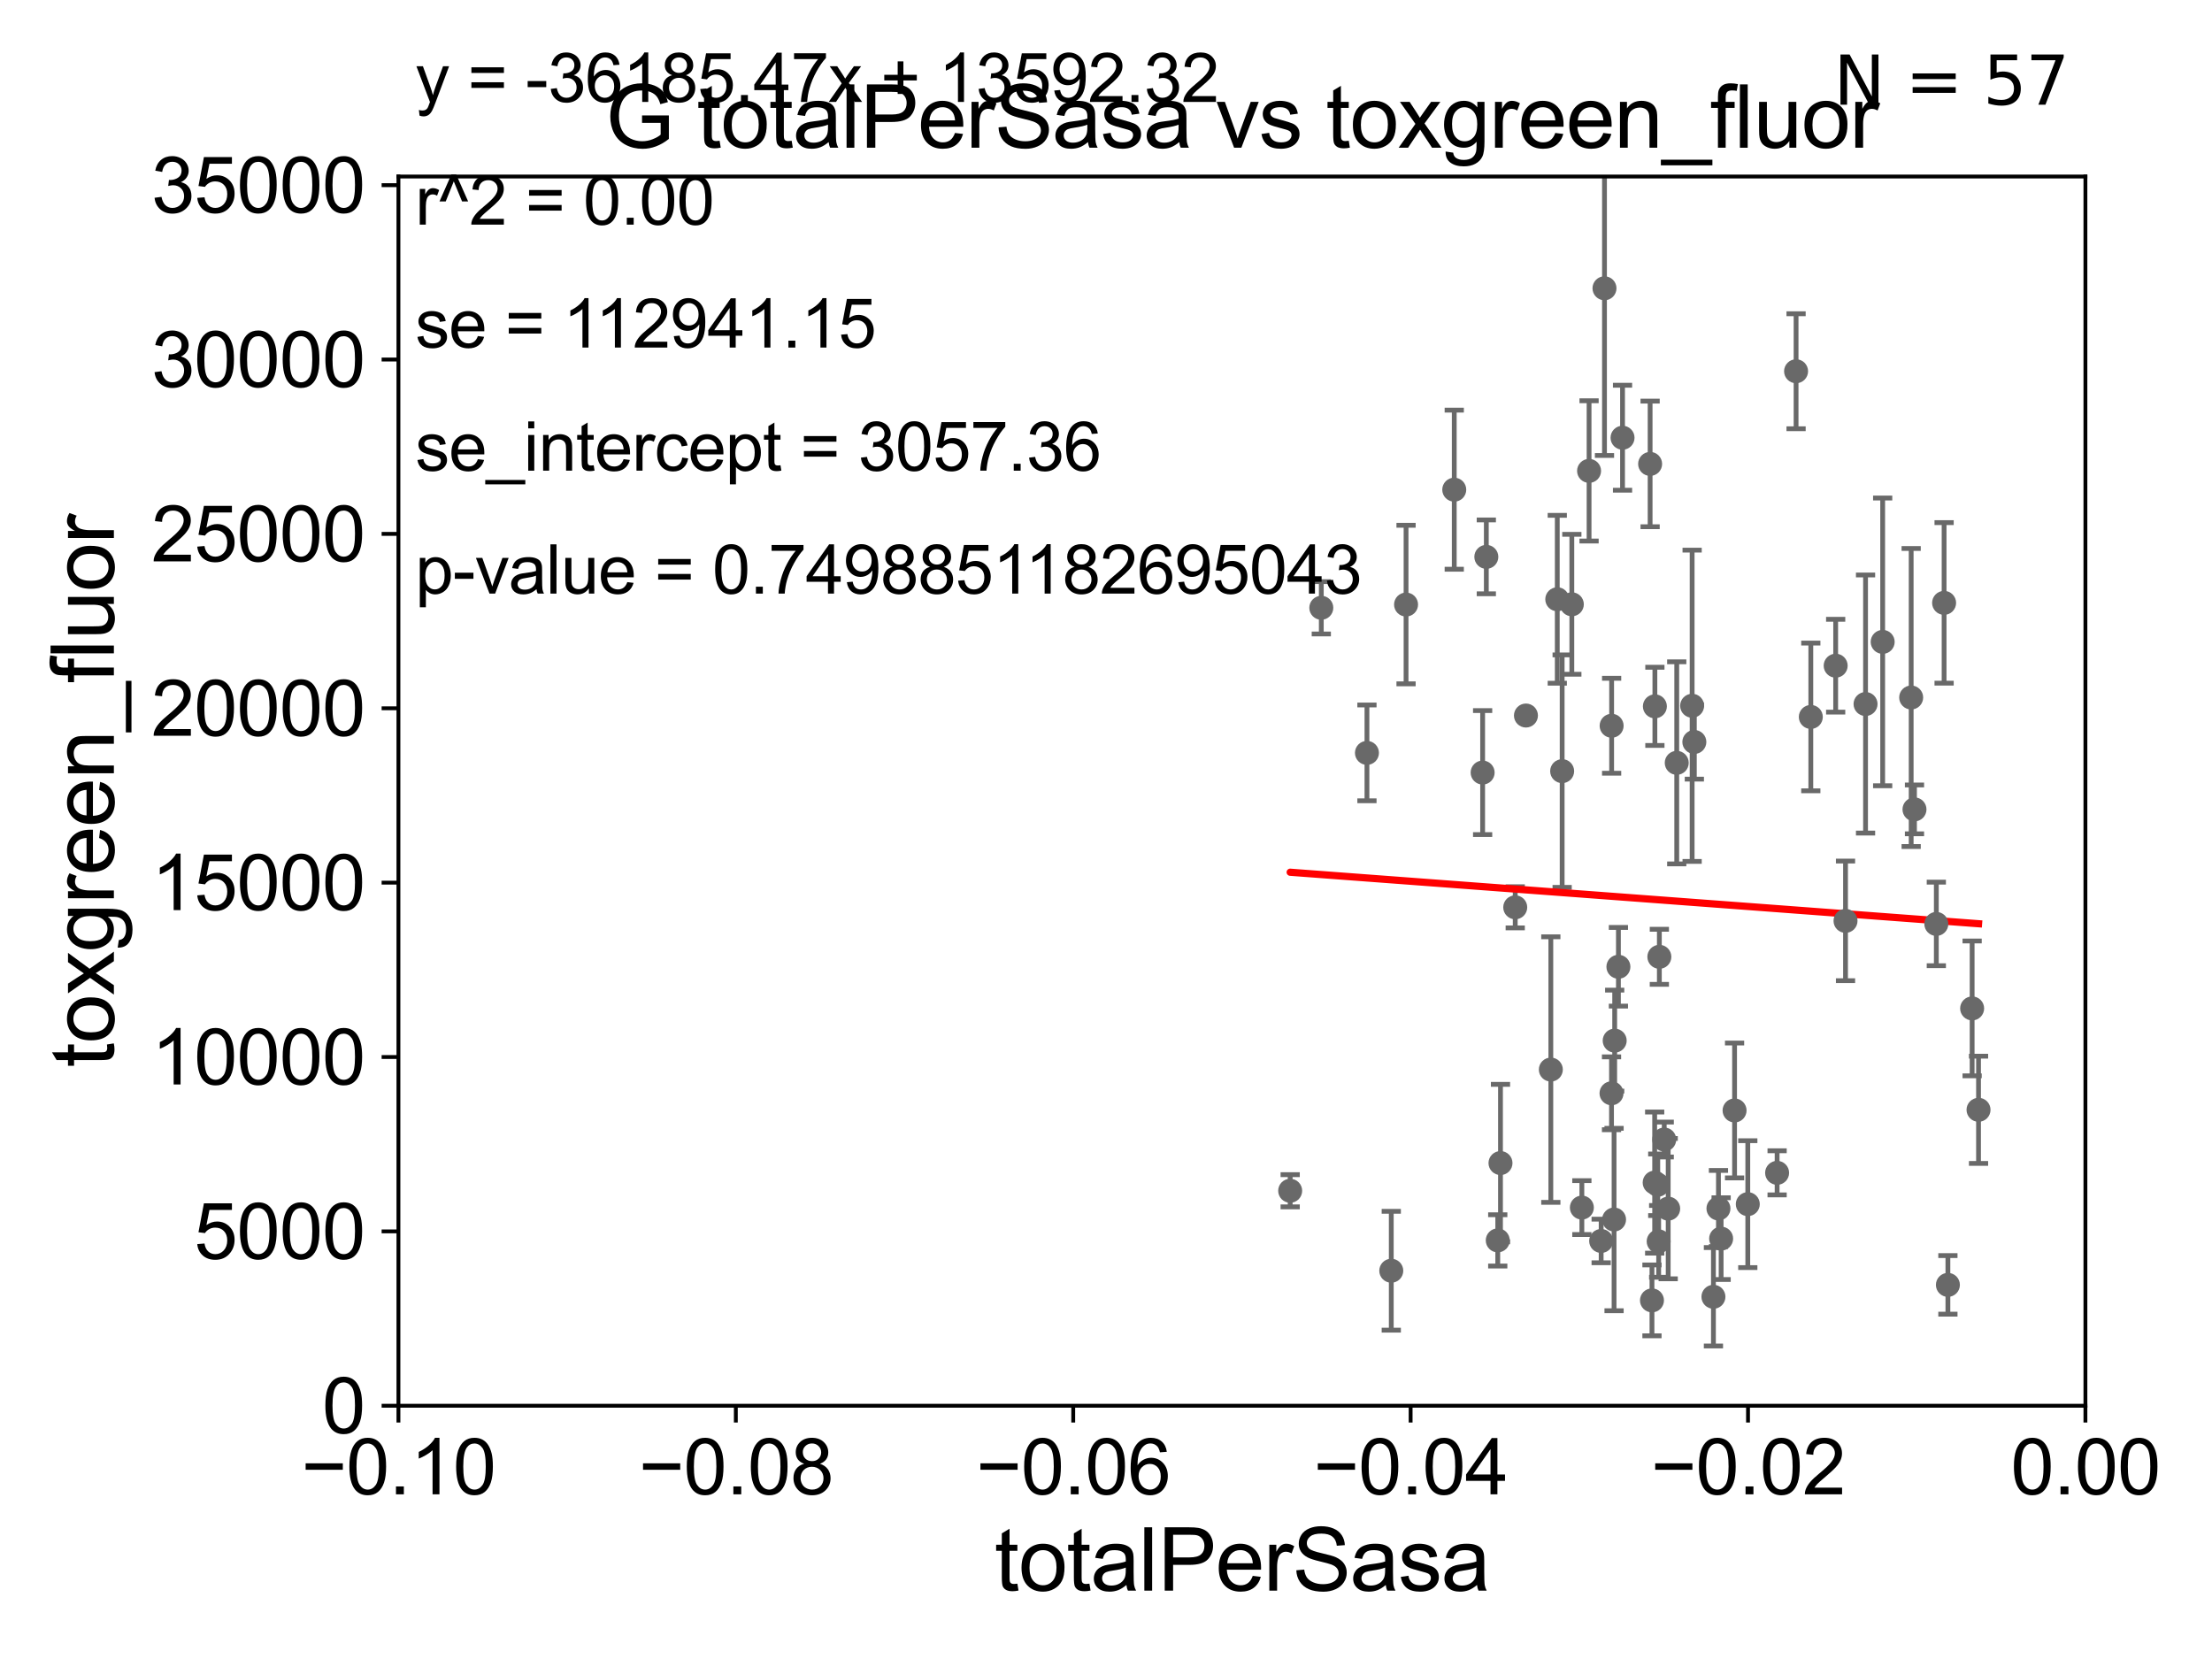 <?xml version="1.0" encoding="utf-8" standalone="no"?>
<!DOCTYPE svg PUBLIC "-//W3C//DTD SVG 1.1//EN"
  "http://www.w3.org/Graphics/SVG/1.1/DTD/svg11.dtd">
<svg xmlns:xlink="http://www.w3.org/1999/xlink" width="460.8pt" height="345.6pt" viewBox="0 0 460.8 345.6" xmlns="http://www.w3.org/2000/svg" version="1.1">
 <defs>
  <style type="text/css">*{stroke-linejoin: round; stroke-linecap: butt}</style>
 </defs>
 <g id="figure_1">
  <g id="patch_1">
   <path d="M 0 345.6 
L 460.8 345.6 
L 460.8 0 
L 0 0 
z
" style="fill: #ffffff"/>
  </g>
  <g id="axes_1">
   <g id="patch_2">
    <path d="M 83 292.84 
L 434.43 292.84 
L 434.43 36.775 
L 83 36.775 
z
" style="fill: #ffffff"/>
   </g>
   <g id="PathCollection_1">
    <defs>
     <path id="m59f11b7085" d="M 0 1.118 
C 0.297 1.118 0.581 1 0.791 0.791 
C 1 0.581 1.118 0.297 1.118 0 
C 1.118 -0.297 1 -0.581 0.791 -0.791 
C 0.581 -1 0.297 -1.118 0 -1.118 
C -0.297 -1.118 -0.581 -1 -0.791 -0.791 
C -1 -0.581 -1.118 -0.297 -1.118 0 
C -1.118 0.297 -1 0.581 -0.791 0.791 
C -0.581 1 -0.297 1.118 0 1.118 
z
" style="stroke: #696969"/>
    </defs>
    <g clip-path="url(#p857db20531)">
     <use xlink:href="#m59f11b7085" x="275.251" y="126.613" style="fill: #696969; stroke: #696969"/>
     <use xlink:href="#m59f11b7085" x="345.531" y="258.602" style="fill: #696969; stroke: #696969"/>
     <use xlink:href="#m59f11b7085" x="302.947" y="102.009" style="fill: #696969; stroke: #696969"/>
     <use xlink:href="#m59f11b7085" x="284.76" y="156.841" style="fill: #696969; stroke: #696969"/>
     <use xlink:href="#m59f11b7085" x="349.295" y="158.912" style="fill: #696969; stroke: #696969"/>
     <use xlink:href="#m59f11b7085" x="364.097" y="250.846" style="fill: #696969; stroke: #696969"/>
     <use xlink:href="#m59f11b7085" x="329.531" y="251.563" style="fill: #696969; stroke: #696969"/>
     <use xlink:href="#m59f11b7085" x="352.502" y="147.023" style="fill: #696969; stroke: #696969"/>
     <use xlink:href="#m59f11b7085" x="357.985" y="251.754" style="fill: #696969; stroke: #696969"/>
     <use xlink:href="#m59f11b7085" x="356.94" y="270.144" style="fill: #696969; stroke: #696969"/>
     <use xlink:href="#m59f11b7085" x="344.135" y="270.894" style="fill: #696969; stroke: #696969"/>
     <use xlink:href="#m59f11b7085" x="345.674" y="199.322" style="fill: #696969; stroke: #696969"/>
     <use xlink:href="#m59f11b7085" x="336.368" y="216.78" style="fill: #696969; stroke: #696969"/>
     <use xlink:href="#m59f11b7085" x="374.156" y="77.339" style="fill: #696969; stroke: #696969"/>
     <use xlink:href="#m59f11b7085" x="382.404" y="138.677" style="fill: #696969; stroke: #696969"/>
     <use xlink:href="#m59f11b7085" x="352.964" y="154.566" style="fill: #696969; stroke: #696969"/>
     <use xlink:href="#m59f11b7085" x="377.225" y="149.352" style="fill: #696969; stroke: #696969"/>
     <use xlink:href="#m59f11b7085" x="370.205" y="244.324" style="fill: #696969; stroke: #696969"/>
     <use xlink:href="#m59f11b7085" x="388.628" y="146.662" style="fill: #696969; stroke: #696969"/>
     <use xlink:href="#m59f11b7085" x="392.195" y="133.718" style="fill: #696969; stroke: #696969"/>
     <use xlink:href="#m59f11b7085" x="384.456" y="191.837" style="fill: #696969; stroke: #696969"/>
     <use xlink:href="#m59f11b7085" x="398.822" y="168.611" style="fill: #696969; stroke: #696969"/>
     <use xlink:href="#m59f11b7085" x="405.783" y="267.665" style="fill: #696969; stroke: #696969"/>
     <use xlink:href="#m59f11b7085" x="398.131" y="145.302" style="fill: #696969; stroke: #696969"/>
     <use xlink:href="#m59f11b7085" x="404.992" y="125.59" style="fill: #696969; stroke: #696969"/>
     <use xlink:href="#m59f11b7085" x="403.372" y="192.471" style="fill: #696969; stroke: #696969"/>
     <use xlink:href="#m59f11b7085" x="410.832" y="210.071" style="fill: #696969; stroke: #696969"/>
     <use xlink:href="#m59f11b7085" x="361.343" y="231.33" style="fill: #696969; stroke: #696969"/>
     <use xlink:href="#m59f11b7085" x="315.65" y="189.009" style="fill: #696969; stroke: #696969"/>
     <use xlink:href="#m59f11b7085" x="338.005" y="91.187" style="fill: #696969; stroke: #696969"/>
     <use xlink:href="#m59f11b7085" x="312.58" y="242.287" style="fill: #696969; stroke: #696969"/>
     <use xlink:href="#m59f11b7085" x="292.907" y="125.939" style="fill: #696969; stroke: #696969"/>
     <use xlink:href="#m59f11b7085" x="309.629" y="116.005" style="fill: #696969; stroke: #696969"/>
     <use xlink:href="#m59f11b7085" x="317.882" y="149.058" style="fill: #696969; stroke: #696969"/>
     <use xlink:href="#m59f11b7085" x="344.743" y="147.143" style="fill: #696969; stroke: #696969"/>
     <use xlink:href="#m59f11b7085" x="325.425" y="160.644" style="fill: #696969; stroke: #696969"/>
     <use xlink:href="#m59f11b7085" x="268.767" y="248.059" style="fill: #696969; stroke: #696969"/>
     <use xlink:href="#m59f11b7085" x="331.033" y="98.095" style="fill: #696969; stroke: #696969"/>
     <use xlink:href="#m59f11b7085" x="334.244" y="60.054" style="fill: #696969; stroke: #696969"/>
     <use xlink:href="#m59f11b7085" x="337.145" y="201.398" style="fill: #696969; stroke: #696969"/>
     <use xlink:href="#m59f11b7085" x="344.697" y="246.354" style="fill: #696969; stroke: #696969"/>
     <use xlink:href="#m59f11b7085" x="347.515" y="251.78" style="fill: #696969; stroke: #696969"/>
     <use xlink:href="#m59f11b7085" x="289.828" y="264.717" style="fill: #696969; stroke: #696969"/>
     <use xlink:href="#m59f11b7085" x="327.442" y="125.886" style="fill: #696969; stroke: #696969"/>
     <use xlink:href="#m59f11b7085" x="333.55" y="258.514" style="fill: #696969; stroke: #696969"/>
     <use xlink:href="#m59f11b7085" x="345.343" y="246.808" style="fill: #696969; stroke: #696969"/>
     <use xlink:href="#m59f11b7085" x="336.239" y="254.051" style="fill: #696969; stroke: #696969"/>
     <use xlink:href="#m59f11b7085" x="308.859" y="160.94" style="fill: #696969; stroke: #696969"/>
     <use xlink:href="#m59f11b7085" x="324.409" y="124.838" style="fill: #696969; stroke: #696969"/>
     <use xlink:href="#m59f11b7085" x="323.067" y="222.812" style="fill: #696969; stroke: #696969"/>
     <use xlink:href="#m59f11b7085" x="358.543" y="258.027" style="fill: #696969; stroke: #696969"/>
     <use xlink:href="#m59f11b7085" x="335.708" y="227.751" style="fill: #696969; stroke: #696969"/>
     <use xlink:href="#m59f11b7085" x="335.732" y="151.189" style="fill: #696969; stroke: #696969"/>
     <use xlink:href="#m59f11b7085" x="343.75" y="96.642" style="fill: #696969; stroke: #696969"/>
     <use xlink:href="#m59f11b7085" x="346.691" y="237.384" style="fill: #696969; stroke: #696969"/>
     <use xlink:href="#m59f11b7085" x="312.01" y="258.394" style="fill: #696969; stroke: #696969"/>
     <use xlink:href="#m59f11b7085" x="412.164" y="231.193" style="fill: #696969; stroke: #696969"/>
    </g>
   </g>
   <g id="matplotlib.axis_1">
    <g id="xtick_1">
     <g id="line2d_1">
      <defs>
       <path id="m1fb4f6f6a7" d="M 0 0 
L 0 3.5 
" style="stroke: #000000; stroke-width: 0.8"/>
      </defs>
      <g>
       <use xlink:href="#m1fb4f6f6a7" x="83" y="292.84" style="stroke: #000000; stroke-width: 0.8"/>
      </g>
     </g>
     <g id="text_1">
      <!-- −0.10 -->
      <g transform="translate(62.759 311.293)scale(0.16 -0.16)">
       <defs>
        <path id="ArialMT-2212" d="M 3381 1997 
L 356 1997 
L 356 2522 
L 3381 2522 
L 3381 1997 
z
" transform="scale(0.016)"/>
        <path id="ArialMT-30" d="M 266 2259 
Q 266 3072 433 3567 
Q 600 4063 929 4331 
Q 1259 4600 1759 4600 
Q 2128 4600 2406 4451 
Q 2684 4303 2865 4023 
Q 3047 3744 3150 3342 
Q 3253 2941 3253 2259 
Q 3253 1453 3087 958 
Q 2922 463 2592 192 
Q 2263 -78 1759 -78 
Q 1097 -78 719 397 
Q 266 969 266 2259 
z
M 844 2259 
Q 844 1131 1108 757 
Q 1372 384 1759 384 
Q 2147 384 2411 759 
Q 2675 1134 2675 2259 
Q 2675 3391 2411 3762 
Q 2147 4134 1753 4134 
Q 1366 4134 1134 3806 
Q 844 3388 844 2259 
z
" transform="scale(0.016)"/>
        <path id="ArialMT-2e" d="M 581 0 
L 581 641 
L 1222 641 
L 1222 0 
L 581 0 
z
" transform="scale(0.016)"/>
        <path id="ArialMT-31" d="M 2384 0 
L 1822 0 
L 1822 3584 
Q 1619 3391 1289 3197 
Q 959 3003 697 2906 
L 697 3450 
Q 1169 3672 1522 3987 
Q 1875 4303 2022 4600 
L 2384 4600 
L 2384 0 
z
" transform="scale(0.016)"/>
       </defs>
       <use xlink:href="#ArialMT-2212"/>
       <use xlink:href="#ArialMT-30" x="58.398"/>
       <use xlink:href="#ArialMT-2e" x="114.014"/>
       <use xlink:href="#ArialMT-31" x="141.797"/>
       <use xlink:href="#ArialMT-30" x="197.412"/>
      </g>
     </g>
    </g>
    <g id="xtick_2">
     <g id="line2d_2">
      <g>
       <use xlink:href="#m1fb4f6f6a7" x="153.286" y="292.84" style="stroke: #000000; stroke-width: 0.8"/>
      </g>
     </g>
     <g id="text_2">
      <!-- −0.08 -->
      <g transform="translate(133.045 311.293)scale(0.16 -0.16)">
       <defs>
        <path id="ArialMT-38" d="M 1131 2484 
Q 781 2613 612 2850 
Q 444 3088 444 3419 
Q 444 3919 803 4259 
Q 1163 4600 1759 4600 
Q 2359 4600 2725 4251 
Q 3091 3903 3091 3403 
Q 3091 3084 2923 2848 
Q 2756 2613 2416 2484 
Q 2838 2347 3058 2040 
Q 3278 1734 3278 1309 
Q 3278 722 2862 322 
Q 2447 -78 1769 -78 
Q 1091 -78 675 323 
Q 259 725 259 1325 
Q 259 1772 486 2073 
Q 713 2375 1131 2484 
z
M 1019 3438 
Q 1019 3113 1228 2906 
Q 1438 2700 1772 2700 
Q 2097 2700 2305 2904 
Q 2513 3109 2513 3406 
Q 2513 3716 2298 3927 
Q 2084 4138 1766 4138 
Q 1444 4138 1231 3931 
Q 1019 3725 1019 3438 
z
M 838 1322 
Q 838 1081 952 856 
Q 1066 631 1291 507 
Q 1516 384 1775 384 
Q 2178 384 2440 643 
Q 2703 903 2703 1303 
Q 2703 1709 2433 1975 
Q 2163 2241 1756 2241 
Q 1359 2241 1098 1978 
Q 838 1716 838 1322 
z
" transform="scale(0.016)"/>
       </defs>
       <use xlink:href="#ArialMT-2212"/>
       <use xlink:href="#ArialMT-30" x="58.398"/>
       <use xlink:href="#ArialMT-2e" x="114.014"/>
       <use xlink:href="#ArialMT-30" x="141.797"/>
       <use xlink:href="#ArialMT-38" x="197.412"/>
      </g>
     </g>
    </g>
    <g id="xtick_3">
     <g id="line2d_3">
      <g>
       <use xlink:href="#m1fb4f6f6a7" x="223.572" y="292.84" style="stroke: #000000; stroke-width: 0.8"/>
      </g>
     </g>
     <g id="text_3">
      <!-- −0.06 -->
      <g transform="translate(203.331 311.293)scale(0.16 -0.16)">
       <defs>
        <path id="ArialMT-36" d="M 3184 3459 
L 2625 3416 
Q 2550 3747 2413 3897 
Q 2184 4138 1850 4138 
Q 1581 4138 1378 3988 
Q 1113 3794 959 3422 
Q 806 3050 800 2363 
Q 1003 2672 1297 2822 
Q 1591 2972 1913 2972 
Q 2475 2972 2870 2558 
Q 3266 2144 3266 1488 
Q 3266 1056 3080 686 
Q 2894 316 2569 119 
Q 2244 -78 1831 -78 
Q 1128 -78 684 439 
Q 241 956 241 2144 
Q 241 3472 731 4075 
Q 1159 4600 1884 4600 
Q 2425 4600 2770 4297 
Q 3116 3994 3184 3459 
z
M 888 1484 
Q 888 1194 1011 928 
Q 1134 663 1356 523 
Q 1578 384 1822 384 
Q 2178 384 2434 671 
Q 2691 959 2691 1453 
Q 2691 1928 2437 2201 
Q 2184 2475 1800 2475 
Q 1419 2475 1153 2201 
Q 888 1928 888 1484 
z
" transform="scale(0.016)"/>
       </defs>
       <use xlink:href="#ArialMT-2212"/>
       <use xlink:href="#ArialMT-30" x="58.398"/>
       <use xlink:href="#ArialMT-2e" x="114.014"/>
       <use xlink:href="#ArialMT-30" x="141.797"/>
       <use xlink:href="#ArialMT-36" x="197.412"/>
      </g>
     </g>
    </g>
    <g id="xtick_4">
     <g id="line2d_4">
      <g>
       <use xlink:href="#m1fb4f6f6a7" x="293.858" y="292.84" style="stroke: #000000; stroke-width: 0.8"/>
      </g>
     </g>
     <g id="text_4">
      <!-- −0.04 -->
      <g transform="translate(273.617 311.293)scale(0.16 -0.16)">
       <defs>
        <path id="ArialMT-34" d="M 2069 0 
L 2069 1097 
L 81 1097 
L 81 1613 
L 2172 4581 
L 2631 4581 
L 2631 1613 
L 3250 1613 
L 3250 1097 
L 2631 1097 
L 2631 0 
L 2069 0 
z
M 2069 1613 
L 2069 3678 
L 634 1613 
L 2069 1613 
z
" transform="scale(0.016)"/>
       </defs>
       <use xlink:href="#ArialMT-2212"/>
       <use xlink:href="#ArialMT-30" x="58.398"/>
       <use xlink:href="#ArialMT-2e" x="114.014"/>
       <use xlink:href="#ArialMT-30" x="141.797"/>
       <use xlink:href="#ArialMT-34" x="197.412"/>
      </g>
     </g>
    </g>
    <g id="xtick_5">
     <g id="line2d_5">
      <g>
       <use xlink:href="#m1fb4f6f6a7" x="364.144" y="292.84" style="stroke: #000000; stroke-width: 0.8"/>
      </g>
     </g>
     <g id="text_5">
      <!-- −0.02 -->
      <g transform="translate(343.903 311.293)scale(0.16 -0.16)">
       <defs>
        <path id="ArialMT-32" d="M 3222 541 
L 3222 0 
L 194 0 
Q 188 203 259 391 
Q 375 700 629 1000 
Q 884 1300 1366 1694 
Q 2113 2306 2375 2664 
Q 2638 3022 2638 3341 
Q 2638 3675 2398 3904 
Q 2159 4134 1775 4134 
Q 1369 4134 1125 3890 
Q 881 3647 878 3216 
L 300 3275 
Q 359 3922 746 4261 
Q 1134 4600 1788 4600 
Q 2447 4600 2831 4234 
Q 3216 3869 3216 3328 
Q 3216 3053 3103 2787 
Q 2991 2522 2730 2228 
Q 2469 1934 1863 1422 
Q 1356 997 1212 845 
Q 1069 694 975 541 
L 3222 541 
z
" transform="scale(0.016)"/>
       </defs>
       <use xlink:href="#ArialMT-2212"/>
       <use xlink:href="#ArialMT-30" x="58.398"/>
       <use xlink:href="#ArialMT-2e" x="114.014"/>
       <use xlink:href="#ArialMT-30" x="141.797"/>
       <use xlink:href="#ArialMT-32" x="197.412"/>
      </g>
     </g>
    </g>
    <g id="xtick_6">
     <g id="line2d_6">
      <g>
       <use xlink:href="#m1fb4f6f6a7" x="434.43" y="292.84" style="stroke: #000000; stroke-width: 0.8"/>
      </g>
     </g>
     <g id="text_6">
      <!-- 0.00 -->
      <g transform="translate(418.861 311.293)scale(0.16 -0.16)">
       <use xlink:href="#ArialMT-30"/>
       <use xlink:href="#ArialMT-2e" x="55.615"/>
       <use xlink:href="#ArialMT-30" x="83.398"/>
       <use xlink:href="#ArialMT-30" x="139.014"/>
      </g>
     </g>
    </g>
    <g id="text_7">
     <!-- totalPerSasa -->
     <g transform="translate(207.187 331.357)scale(0.18 -0.18)">
      <defs>
       <path id="ArialMT-74" d="M 1650 503 
L 1731 6 
Q 1494 -44 1306 -44 
Q 1000 -44 831 53 
Q 663 150 594 308 
Q 525 466 525 972 
L 525 2881 
L 113 2881 
L 113 3319 
L 525 3319 
L 525 4141 
L 1084 4478 
L 1084 3319 
L 1650 3319 
L 1650 2881 
L 1084 2881 
L 1084 941 
Q 1084 700 1114 631 
Q 1144 563 1211 522 
Q 1278 481 1403 481 
Q 1497 481 1650 503 
z
" transform="scale(0.016)"/>
       <path id="ArialMT-6f" d="M 213 1659 
Q 213 2581 725 3025 
Q 1153 3394 1769 3394 
Q 2453 3394 2887 2945 
Q 3322 2497 3322 1706 
Q 3322 1066 3130 698 
Q 2938 331 2570 128 
Q 2203 -75 1769 -75 
Q 1072 -75 642 372 
Q 213 819 213 1659 
z
M 791 1659 
Q 791 1022 1069 705 
Q 1347 388 1769 388 
Q 2188 388 2466 706 
Q 2744 1025 2744 1678 
Q 2744 2294 2464 2611 
Q 2184 2928 1769 2928 
Q 1347 2928 1069 2612 
Q 791 2297 791 1659 
z
" transform="scale(0.016)"/>
       <path id="ArialMT-61" d="M 2588 409 
Q 2275 144 1986 34 
Q 1697 -75 1366 -75 
Q 819 -75 525 192 
Q 231 459 231 875 
Q 231 1119 342 1320 
Q 453 1522 633 1644 
Q 813 1766 1038 1828 
Q 1203 1872 1538 1913 
Q 2219 1994 2541 2106 
Q 2544 2222 2544 2253 
Q 2544 2597 2384 2738 
Q 2169 2928 1744 2928 
Q 1347 2928 1158 2789 
Q 969 2650 878 2297 
L 328 2372 
Q 403 2725 575 2942 
Q 747 3159 1072 3276 
Q 1397 3394 1825 3394 
Q 2250 3394 2515 3294 
Q 2781 3194 2906 3042 
Q 3031 2891 3081 2659 
Q 3109 2516 3109 2141 
L 3109 1391 
Q 3109 606 3145 398 
Q 3181 191 3288 0 
L 2700 0 
Q 2613 175 2588 409 
z
M 2541 1666 
Q 2234 1541 1622 1453 
Q 1275 1403 1131 1340 
Q 988 1278 909 1158 
Q 831 1038 831 891 
Q 831 666 1001 516 
Q 1172 366 1500 366 
Q 1825 366 2078 508 
Q 2331 650 2450 897 
Q 2541 1088 2541 1459 
L 2541 1666 
z
" transform="scale(0.016)"/>
       <path id="ArialMT-6c" d="M 409 0 
L 409 4581 
L 972 4581 
L 972 0 
L 409 0 
z
" transform="scale(0.016)"/>
       <path id="ArialMT-50" d="M 494 0 
L 494 4581 
L 2222 4581 
Q 2678 4581 2919 4538 
Q 3256 4481 3484 4323 
Q 3713 4166 3852 3881 
Q 3991 3597 3991 3256 
Q 3991 2672 3619 2267 
Q 3247 1863 2275 1863 
L 1100 1863 
L 1100 0 
L 494 0 
z
M 1100 2403 
L 2284 2403 
Q 2872 2403 3119 2622 
Q 3366 2841 3366 3238 
Q 3366 3525 3220 3729 
Q 3075 3934 2838 4000 
Q 2684 4041 2272 4041 
L 1100 4041 
L 1100 2403 
z
" transform="scale(0.016)"/>
       <path id="ArialMT-65" d="M 2694 1069 
L 3275 997 
Q 3138 488 2766 206 
Q 2394 -75 1816 -75 
Q 1088 -75 661 373 
Q 234 822 234 1631 
Q 234 2469 665 2931 
Q 1097 3394 1784 3394 
Q 2450 3394 2872 2941 
Q 3294 2488 3294 1666 
Q 3294 1616 3291 1516 
L 816 1516 
Q 847 969 1125 678 
Q 1403 388 1819 388 
Q 2128 388 2347 550 
Q 2566 713 2694 1069 
z
M 847 1978 
L 2700 1978 
Q 2663 2397 2488 2606 
Q 2219 2931 1791 2931 
Q 1403 2931 1139 2672 
Q 875 2413 847 1978 
z
" transform="scale(0.016)"/>
       <path id="ArialMT-72" d="M 416 0 
L 416 3319 
L 922 3319 
L 922 2816 
Q 1116 3169 1280 3281 
Q 1444 3394 1641 3394 
Q 1925 3394 2219 3213 
L 2025 2691 
Q 1819 2813 1613 2813 
Q 1428 2813 1281 2702 
Q 1134 2591 1072 2394 
Q 978 2094 978 1738 
L 978 0 
L 416 0 
z
" transform="scale(0.016)"/>
       <path id="ArialMT-53" d="M 288 1472 
L 859 1522 
Q 900 1178 1048 958 
Q 1197 738 1509 602 
Q 1822 466 2213 466 
Q 2559 466 2825 569 
Q 3091 672 3220 851 
Q 3350 1031 3350 1244 
Q 3350 1459 3225 1620 
Q 3100 1781 2813 1891 
Q 2628 1963 1997 2114 
Q 1366 2266 1113 2400 
Q 784 2572 623 2826 
Q 463 3081 463 3397 
Q 463 3744 659 4045 
Q 856 4347 1234 4503 
Q 1613 4659 2075 4659 
Q 2584 4659 2973 4495 
Q 3363 4331 3572 4012 
Q 3781 3694 3797 3291 
L 3216 3247 
Q 3169 3681 2898 3903 
Q 2628 4125 2100 4125 
Q 1550 4125 1298 3923 
Q 1047 3722 1047 3438 
Q 1047 3191 1225 3031 
Q 1400 2872 2139 2705 
Q 2878 2538 3153 2413 
Q 3553 2228 3743 1945 
Q 3934 1663 3934 1294 
Q 3934 928 3725 604 
Q 3516 281 3123 101 
Q 2731 -78 2241 -78 
Q 1619 -78 1198 103 
Q 778 284 539 648 
Q 300 1013 288 1472 
z
" transform="scale(0.016)"/>
       <path id="ArialMT-73" d="M 197 991 
L 753 1078 
Q 800 744 1014 566 
Q 1228 388 1613 388 
Q 2000 388 2187 545 
Q 2375 703 2375 916 
Q 2375 1106 2209 1216 
Q 2094 1291 1634 1406 
Q 1016 1563 777 1677 
Q 538 1791 414 1992 
Q 291 2194 291 2438 
Q 291 2659 392 2848 
Q 494 3038 669 3163 
Q 800 3259 1026 3326 
Q 1253 3394 1513 3394 
Q 1903 3394 2198 3281 
Q 2494 3169 2634 2976 
Q 2775 2784 2828 2463 
L 2278 2388 
Q 2241 2644 2061 2787 
Q 1881 2931 1553 2931 
Q 1166 2931 1000 2803 
Q 834 2675 834 2503 
Q 834 2394 903 2306 
Q 972 2216 1119 2156 
Q 1203 2125 1616 2013 
Q 2213 1853 2448 1751 
Q 2684 1650 2818 1456 
Q 2953 1263 2953 975 
Q 2953 694 2789 445 
Q 2625 197 2315 61 
Q 2006 -75 1616 -75 
Q 969 -75 630 194 
Q 291 463 197 991 
z
" transform="scale(0.016)"/>
      </defs>
      <use xlink:href="#ArialMT-74"/>
      <use xlink:href="#ArialMT-6f" x="27.783"/>
      <use xlink:href="#ArialMT-74" x="83.398"/>
      <use xlink:href="#ArialMT-61" x="111.182"/>
      <use xlink:href="#ArialMT-6c" x="166.797"/>
      <use xlink:href="#ArialMT-50" x="189.014"/>
      <use xlink:href="#ArialMT-65" x="255.713"/>
      <use xlink:href="#ArialMT-72" x="311.328"/>
      <use xlink:href="#ArialMT-53" x="344.629"/>
      <use xlink:href="#ArialMT-61" x="411.328"/>
      <use xlink:href="#ArialMT-73" x="466.943"/>
      <use xlink:href="#ArialMT-61" x="516.943"/>
     </g>
    </g>
   </g>
   <g id="matplotlib.axis_2">
    <g id="ytick_1">
     <g id="line2d_7">
      <defs>
       <path id="m749cfb9dae" d="M 0 0 
L -3.5 0 
" style="stroke: #000000; stroke-width: 0.8"/>
      </defs>
      <g>
       <use xlink:href="#m749cfb9dae" x="83" y="292.84" style="stroke: #000000; stroke-width: 0.8"/>
      </g>
     </g>
     <g id="text_8">
      <!-- 0 -->
      <g transform="translate(67.103 298.566)scale(0.16 -0.16)">
       <use xlink:href="#ArialMT-30"/>
      </g>
     </g>
    </g>
    <g id="ytick_2">
     <g id="line2d_8">
      <g>
       <use xlink:href="#m749cfb9dae" x="83" y="256.516" style="stroke: #000000; stroke-width: 0.8"/>
      </g>
     </g>
     <g id="text_9">
      <!-- 5000 -->
      <g transform="translate(40.41 262.242)scale(0.16 -0.16)">
       <defs>
        <path id="ArialMT-35" d="M 266 1200 
L 856 1250 
Q 922 819 1161 601 
Q 1400 384 1738 384 
Q 2144 384 2425 690 
Q 2706 997 2706 1503 
Q 2706 1984 2436 2262 
Q 2166 2541 1728 2541 
Q 1456 2541 1237 2417 
Q 1019 2294 894 2097 
L 366 2166 
L 809 4519 
L 3088 4519 
L 3088 3981 
L 1259 3981 
L 1013 2750 
Q 1425 3038 1878 3038 
Q 2478 3038 2890 2622 
Q 3303 2206 3303 1553 
Q 3303 931 2941 478 
Q 2500 -78 1738 -78 
Q 1113 -78 717 272 
Q 322 622 266 1200 
z
" transform="scale(0.016)"/>
       </defs>
       <use xlink:href="#ArialMT-35"/>
       <use xlink:href="#ArialMT-30" x="55.615"/>
       <use xlink:href="#ArialMT-30" x="111.23"/>
       <use xlink:href="#ArialMT-30" x="166.846"/>
      </g>
     </g>
    </g>
    <g id="ytick_3">
     <g id="line2d_9">
      <g>
       <use xlink:href="#m749cfb9dae" x="83" y="220.192" style="stroke: #000000; stroke-width: 0.8"/>
      </g>
     </g>
     <g id="text_10">
      <!-- 10000 -->
      <g transform="translate(31.512 225.918)scale(0.16 -0.16)">
       <use xlink:href="#ArialMT-31"/>
       <use xlink:href="#ArialMT-30" x="55.615"/>
       <use xlink:href="#ArialMT-30" x="111.23"/>
       <use xlink:href="#ArialMT-30" x="166.846"/>
       <use xlink:href="#ArialMT-30" x="222.461"/>
      </g>
     </g>
    </g>
    <g id="ytick_4">
     <g id="line2d_10">
      <g>
       <use xlink:href="#m749cfb9dae" x="83" y="183.867" style="stroke: #000000; stroke-width: 0.8"/>
      </g>
     </g>
     <g id="text_11">
      <!-- 15000 -->
      <g transform="translate(31.512 189.594)scale(0.16 -0.16)">
       <use xlink:href="#ArialMT-31"/>
       <use xlink:href="#ArialMT-35" x="55.615"/>
       <use xlink:href="#ArialMT-30" x="111.23"/>
       <use xlink:href="#ArialMT-30" x="166.846"/>
       <use xlink:href="#ArialMT-30" x="222.461"/>
      </g>
     </g>
    </g>
    <g id="ytick_5">
     <g id="line2d_11">
      <g>
       <use xlink:href="#m749cfb9dae" x="83" y="147.543" style="stroke: #000000; stroke-width: 0.8"/>
      </g>
     </g>
     <g id="text_12">
      <!-- 20000 -->
      <g transform="translate(31.512 153.27)scale(0.16 -0.16)">
       <use xlink:href="#ArialMT-32"/>
       <use xlink:href="#ArialMT-30" x="55.615"/>
       <use xlink:href="#ArialMT-30" x="111.23"/>
       <use xlink:href="#ArialMT-30" x="166.846"/>
       <use xlink:href="#ArialMT-30" x="222.461"/>
      </g>
     </g>
    </g>
    <g id="ytick_6">
     <g id="line2d_12">
      <g>
       <use xlink:href="#m749cfb9dae" x="83" y="111.219" style="stroke: #000000; stroke-width: 0.8"/>
      </g>
     </g>
     <g id="text_13">
      <!-- 25000 -->
      <g transform="translate(31.512 116.945)scale(0.16 -0.16)">
       <use xlink:href="#ArialMT-32"/>
       <use xlink:href="#ArialMT-35" x="55.615"/>
       <use xlink:href="#ArialMT-30" x="111.23"/>
       <use xlink:href="#ArialMT-30" x="166.846"/>
       <use xlink:href="#ArialMT-30" x="222.461"/>
      </g>
     </g>
    </g>
    <g id="ytick_7">
     <g id="line2d_13">
      <g>
       <use xlink:href="#m749cfb9dae" x="83" y="74.895" style="stroke: #000000; stroke-width: 0.8"/>
      </g>
     </g>
     <g id="text_14">
      <!-- 30000 -->
      <g transform="translate(31.512 80.621)scale(0.16 -0.16)">
       <defs>
        <path id="ArialMT-33" d="M 269 1209 
L 831 1284 
Q 928 806 1161 595 
Q 1394 384 1728 384 
Q 2125 384 2398 659 
Q 2672 934 2672 1341 
Q 2672 1728 2419 1979 
Q 2166 2231 1775 2231 
Q 1616 2231 1378 2169 
L 1441 2663 
Q 1497 2656 1531 2656 
Q 1891 2656 2178 2843 
Q 2466 3031 2466 3422 
Q 2466 3731 2256 3934 
Q 2047 4138 1716 4138 
Q 1388 4138 1169 3931 
Q 950 3725 888 3313 
L 325 3413 
Q 428 3978 793 4289 
Q 1159 4600 1703 4600 
Q 2078 4600 2393 4439 
Q 2709 4278 2876 4000 
Q 3044 3722 3044 3409 
Q 3044 3113 2884 2869 
Q 2725 2625 2413 2481 
Q 2819 2388 3044 2092 
Q 3269 1797 3269 1353 
Q 3269 753 2831 336 
Q 2394 -81 1725 -81 
Q 1122 -81 723 278 
Q 325 638 269 1209 
z
" transform="scale(0.016)"/>
       </defs>
       <use xlink:href="#ArialMT-33"/>
       <use xlink:href="#ArialMT-30" x="55.615"/>
       <use xlink:href="#ArialMT-30" x="111.23"/>
       <use xlink:href="#ArialMT-30" x="166.846"/>
       <use xlink:href="#ArialMT-30" x="222.461"/>
      </g>
     </g>
    </g>
    <g id="ytick_8">
     <g id="line2d_14">
      <g>
       <use xlink:href="#m749cfb9dae" x="83" y="38.571" style="stroke: #000000; stroke-width: 0.8"/>
      </g>
     </g>
     <g id="text_15">
      <!-- 35000 -->
      <g transform="translate(31.512 44.297)scale(0.16 -0.16)">
       <use xlink:href="#ArialMT-33"/>
       <use xlink:href="#ArialMT-35" x="55.615"/>
       <use xlink:href="#ArialMT-30" x="111.23"/>
       <use xlink:href="#ArialMT-30" x="166.846"/>
       <use xlink:href="#ArialMT-30" x="222.461"/>
      </g>
     </g>
    </g>
    <g id="text_16">
     <!-- toxgreen_fluor -->
     <g transform="translate(23.724 222.34)rotate(-90)scale(0.18 -0.18)">
      <defs>
       <path id="ArialMT-78" d="M 47 0 
L 1259 1725 
L 138 3319 
L 841 3319 
L 1350 2541 
Q 1494 2319 1581 2169 
Q 1719 2375 1834 2534 
L 2394 3319 
L 3066 3319 
L 1919 1756 
L 3153 0 
L 2463 0 
L 1781 1031 
L 1600 1309 
L 728 0 
L 47 0 
z
" transform="scale(0.016)"/>
       <path id="ArialMT-67" d="M 319 -275 
L 866 -356 
Q 900 -609 1056 -725 
Q 1266 -881 1628 -881 
Q 2019 -881 2231 -725 
Q 2444 -569 2519 -288 
Q 2563 -116 2559 434 
Q 2191 0 1641 0 
Q 956 0 581 494 
Q 206 988 206 1678 
Q 206 2153 378 2554 
Q 550 2956 876 3175 
Q 1203 3394 1644 3394 
Q 2231 3394 2613 2919 
L 2613 3319 
L 3131 3319 
L 3131 450 
Q 3131 -325 2973 -648 
Q 2816 -972 2473 -1159 
Q 2131 -1347 1631 -1347 
Q 1038 -1347 672 -1080 
Q 306 -813 319 -275 
z
M 784 1719 
Q 784 1066 1043 766 
Q 1303 466 1694 466 
Q 2081 466 2343 764 
Q 2606 1063 2606 1700 
Q 2606 2309 2336 2618 
Q 2066 2928 1684 2928 
Q 1309 2928 1046 2623 
Q 784 2319 784 1719 
z
" transform="scale(0.016)"/>
       <path id="ArialMT-6e" d="M 422 0 
L 422 3319 
L 928 3319 
L 928 2847 
Q 1294 3394 1984 3394 
Q 2284 3394 2536 3286 
Q 2788 3178 2913 3003 
Q 3038 2828 3088 2588 
Q 3119 2431 3119 2041 
L 3119 0 
L 2556 0 
L 2556 2019 
Q 2556 2363 2490 2533 
Q 2425 2703 2258 2804 
Q 2091 2906 1866 2906 
Q 1506 2906 1245 2678 
Q 984 2450 984 1813 
L 984 0 
L 422 0 
z
" transform="scale(0.016)"/>
       <path id="ArialMT-5f" d="M -97 -1272 
L -97 -866 
L 3631 -866 
L 3631 -1272 
L -97 -1272 
z
" transform="scale(0.016)"/>
       <path id="ArialMT-66" d="M 556 0 
L 556 2881 
L 59 2881 
L 59 3319 
L 556 3319 
L 556 3672 
Q 556 4006 616 4169 
Q 697 4388 901 4523 
Q 1106 4659 1475 4659 
Q 1713 4659 2000 4603 
L 1916 4113 
Q 1741 4144 1584 4144 
Q 1328 4144 1222 4034 
Q 1116 3925 1116 3625 
L 1116 3319 
L 1763 3319 
L 1763 2881 
L 1116 2881 
L 1116 0 
L 556 0 
z
" transform="scale(0.016)"/>
       <path id="ArialMT-75" d="M 2597 0 
L 2597 488 
Q 2209 -75 1544 -75 
Q 1250 -75 995 37 
Q 741 150 617 320 
Q 494 491 444 738 
Q 409 903 409 1263 
L 409 3319 
L 972 3319 
L 972 1478 
Q 972 1038 1006 884 
Q 1059 663 1231 536 
Q 1403 409 1656 409 
Q 1909 409 2131 539 
Q 2353 669 2445 892 
Q 2538 1116 2538 1541 
L 2538 3319 
L 3100 3319 
L 3100 0 
L 2597 0 
z
" transform="scale(0.016)"/>
      </defs>
      <use xlink:href="#ArialMT-74"/>
      <use xlink:href="#ArialMT-6f" x="27.783"/>
      <use xlink:href="#ArialMT-78" x="83.398"/>
      <use xlink:href="#ArialMT-67" x="133.398"/>
      <use xlink:href="#ArialMT-72" x="189.014"/>
      <use xlink:href="#ArialMT-65" x="222.314"/>
      <use xlink:href="#ArialMT-65" x="277.93"/>
      <use xlink:href="#ArialMT-6e" x="333.545"/>
      <use xlink:href="#ArialMT-5f" x="389.16"/>
      <use xlink:href="#ArialMT-66" x="444.775"/>
      <use xlink:href="#ArialMT-6c" x="472.559"/>
      <use xlink:href="#ArialMT-75" x="494.775"/>
      <use xlink:href="#ArialMT-6f" x="550.391"/>
      <use xlink:href="#ArialMT-72" x="606.006"/>
     </g>
    </g>
   </g>
   <g id="LineCollection_1">
    <path d="M 275.251 132.064 
L 275.251 121.162 
" clip-path="url(#p857db20531)" style="fill: none; stroke: #696969"/>
    <path d="M 345.531 266.076 
L 345.531 251.127 
" clip-path="url(#p857db20531)" style="fill: none; stroke: #696969"/>
    <path d="M 302.947 118.578 
L 302.947 85.439 
" clip-path="url(#p857db20531)" style="fill: none; stroke: #696969"/>
    <path d="M 284.76 166.82 
L 284.76 146.861 
" clip-path="url(#p857db20531)" style="fill: none; stroke: #696969"/>
    <path d="M 349.295 179.961 
L 349.295 137.862 
" clip-path="url(#p857db20531)" style="fill: none; stroke: #696969"/>
    <path d="M 364.097 264.061 
L 364.097 237.631 
" clip-path="url(#p857db20531)" style="fill: none; stroke: #696969"/>
    <path d="M 329.531 257.174 
L 329.531 245.952 
" clip-path="url(#p857db20531)" style="fill: none; stroke: #696969"/>
    <path d="M 352.502 179.444 
L 352.502 114.602 
" clip-path="url(#p857db20531)" style="fill: none; stroke: #696969"/>
    <path d="M 357.985 259.681 
L 357.985 243.828 
" clip-path="url(#p857db20531)" style="fill: none; stroke: #696969"/>
    <path d="M 356.94 280.396 
L 356.94 259.892 
" clip-path="url(#p857db20531)" style="fill: none; stroke: #696969"/>
    <path d="M 344.135 278.276 
L 344.135 263.513 
" clip-path="url(#p857db20531)" style="fill: none; stroke: #696969"/>
    <path d="M 345.674 205.059 
L 345.674 193.584 
" clip-path="url(#p857db20531)" style="fill: none; stroke: #696969"/>
    <path d="M 336.368 227.297 
L 336.368 206.263 
" clip-path="url(#p857db20531)" style="fill: none; stroke: #696969"/>
    <path d="M 374.156 89.318 
L 374.156 65.36 
" clip-path="url(#p857db20531)" style="fill: none; stroke: #696969"/>
    <path d="M 382.404 148.344 
L 382.404 129.01 
" clip-path="url(#p857db20531)" style="fill: none; stroke: #696969"/>
    <path d="M 352.964 162.307 
L 352.964 146.825 
" clip-path="url(#p857db20531)" style="fill: none; stroke: #696969"/>
    <path d="M 377.225 164.74 
L 377.225 133.965 
" clip-path="url(#p857db20531)" style="fill: none; stroke: #696969"/>
    <path d="M 370.205 248.92 
L 370.205 239.727 
" clip-path="url(#p857db20531)" style="fill: none; stroke: #696969"/>
    <path d="M 388.628 173.544 
L 388.628 119.78 
" clip-path="url(#p857db20531)" style="fill: none; stroke: #696969"/>
    <path d="M 392.195 163.689 
L 392.195 103.748 
" clip-path="url(#p857db20531)" style="fill: none; stroke: #696969"/>
    <path d="M 384.456 204.296 
L 384.456 179.378 
" clip-path="url(#p857db20531)" style="fill: none; stroke: #696969"/>
    <path d="M 398.822 173.7 
L 398.822 163.522 
" clip-path="url(#p857db20531)" style="fill: none; stroke: #696969"/>
    <path d="M 405.783 273.766 
L 405.783 261.564 
" clip-path="url(#p857db20531)" style="fill: none; stroke: #696969"/>
    <path d="M 398.131 176.343 
L 398.131 114.261 
" clip-path="url(#p857db20531)" style="fill: none; stroke: #696969"/>
    <path d="M 404.992 142.311 
L 404.992 108.87 
" clip-path="url(#p857db20531)" style="fill: none; stroke: #696969"/>
    <path d="M 403.372 201.177 
L 403.372 183.766 
" clip-path="url(#p857db20531)" style="fill: none; stroke: #696969"/>
    <path d="M 410.832 224.119 
L 410.832 196.023 
" clip-path="url(#p857db20531)" style="fill: none; stroke: #696969"/>
    <path d="M 361.343 245.38 
L 361.343 217.28 
" clip-path="url(#p857db20531)" style="fill: none; stroke: #696969"/>
    <path d="M 315.65 193.298 
L 315.65 184.72 
" clip-path="url(#p857db20531)" style="fill: none; stroke: #696969"/>
    <path d="M 338.005 102.122 
L 338.005 80.251 
" clip-path="url(#p857db20531)" style="fill: none; stroke: #696969"/>
    <path d="M 312.58 258.685 
L 312.58 225.89 
" clip-path="url(#p857db20531)" style="fill: none; stroke: #696969"/>
    <path d="M 292.907 142.455 
L 292.907 109.423 
" clip-path="url(#p857db20531)" style="fill: none; stroke: #696969"/>
    <path d="M 309.629 123.696 
L 309.629 108.315 
" clip-path="url(#p857db20531)" style="fill: none; stroke: #696969"/>
    <path d="M 317.882 149.554 
L 317.882 148.562 
" clip-path="url(#p857db20531)" style="fill: none; stroke: #696969"/>
    <path d="M 344.743 155.286 
L 344.743 139 
" clip-path="url(#p857db20531)" style="fill: none; stroke: #696969"/>
    <path d="M 325.425 184.862 
L 325.425 136.426 
" clip-path="url(#p857db20531)" style="fill: none; stroke: #696969"/>
    <path d="M 268.767 251.414 
L 268.767 244.703 
" clip-path="url(#p857db20531)" style="fill: none; stroke: #696969"/>
    <path d="M 331.033 112.707 
L 331.033 83.483 
" clip-path="url(#p857db20531)" style="fill: none; stroke: #696969"/>
    <path d="M 334.244 94.883 
L 334.244 25.225 
" clip-path="url(#p857db20531)" style="fill: none; stroke: #696969"/>
    <path d="M 337.145 209.59 
L 337.145 193.205 
" clip-path="url(#p857db20531)" style="fill: none; stroke: #696969"/>
    <path d="M 344.697 261.056 
L 344.697 231.652 
" clip-path="url(#p857db20531)" style="fill: none; stroke: #696969"/>
    <path d="M 347.515 266.398 
L 347.515 237.161 
" clip-path="url(#p857db20531)" style="fill: none; stroke: #696969"/>
    <path d="M 289.828 277.093 
L 289.828 252.34 
" clip-path="url(#p857db20531)" style="fill: none; stroke: #696969"/>
    <path d="M 327.442 140.457 
L 327.442 111.314 
" clip-path="url(#p857db20531)" style="fill: none; stroke: #696969"/>
    <path d="M 333.55 263.053 
L 333.55 253.975 
" clip-path="url(#p857db20531)" style="fill: none; stroke: #696969"/>
    <path d="M 345.343 253.221 
L 345.343 240.395 
" clip-path="url(#p857db20531)" style="fill: none; stroke: #696969"/>
    <path d="M 336.239 273.052 
L 336.239 235.051 
" clip-path="url(#p857db20531)" style="fill: none; stroke: #696969"/>
    <path d="M 308.859 173.855 
L 308.859 148.026 
" clip-path="url(#p857db20531)" style="fill: none; stroke: #696969"/>
    <path d="M 324.409 142.322 
L 324.409 107.353 
" clip-path="url(#p857db20531)" style="fill: none; stroke: #696969"/>
    <path d="M 323.067 250.47 
L 323.067 195.153 
" clip-path="url(#p857db20531)" style="fill: none; stroke: #696969"/>
    <path d="M 358.543 266.542 
L 358.543 249.512 
" clip-path="url(#p857db20531)" style="fill: none; stroke: #696969"/>
    <path d="M 335.708 235.338 
L 335.708 220.165 
" clip-path="url(#p857db20531)" style="fill: none; stroke: #696969"/>
    <path d="M 335.732 161.08 
L 335.732 141.298 
" clip-path="url(#p857db20531)" style="fill: none; stroke: #696969"/>
    <path d="M 343.75 109.725 
L 343.75 83.558 
" clip-path="url(#p857db20531)" style="fill: none; stroke: #696969"/>
    <path d="M 346.691 241.022 
L 346.691 233.746 
" clip-path="url(#p857db20531)" style="fill: none; stroke: #696969"/>
    <path d="M 312.01 263.737 
L 312.01 253.051 
" clip-path="url(#p857db20531)" style="fill: none; stroke: #696969"/>
    <path d="M 412.164 242.365 
L 412.164 220.021 
" clip-path="url(#p857db20531)" style="fill: none; stroke: #696969"/>
   </g>
   <g id="line2d_15">
    <defs>
     <path id="mb2c074a3a3" d="M 2 0 
L -2 -0 
" style="stroke: #696969"/>
    </defs>
    <g clip-path="url(#p857db20531)">
     <use xlink:href="#mb2c074a3a3" x="275.251" y="132.064" style="fill: #696969; stroke: #696969"/>
     <use xlink:href="#mb2c074a3a3" x="345.531" y="266.076" style="fill: #696969; stroke: #696969"/>
     <use xlink:href="#mb2c074a3a3" x="302.947" y="118.578" style="fill: #696969; stroke: #696969"/>
     <use xlink:href="#mb2c074a3a3" x="284.76" y="166.82" style="fill: #696969; stroke: #696969"/>
     <use xlink:href="#mb2c074a3a3" x="349.295" y="179.961" style="fill: #696969; stroke: #696969"/>
     <use xlink:href="#mb2c074a3a3" x="364.097" y="264.061" style="fill: #696969; stroke: #696969"/>
     <use xlink:href="#mb2c074a3a3" x="329.531" y="257.174" style="fill: #696969; stroke: #696969"/>
     <use xlink:href="#mb2c074a3a3" x="352.502" y="179.444" style="fill: #696969; stroke: #696969"/>
     <use xlink:href="#mb2c074a3a3" x="357.985" y="259.681" style="fill: #696969; stroke: #696969"/>
     <use xlink:href="#mb2c074a3a3" x="356.94" y="280.396" style="fill: #696969; stroke: #696969"/>
     <use xlink:href="#mb2c074a3a3" x="344.135" y="278.276" style="fill: #696969; stroke: #696969"/>
     <use xlink:href="#mb2c074a3a3" x="345.674" y="205.059" style="fill: #696969; stroke: #696969"/>
     <use xlink:href="#mb2c074a3a3" x="336.368" y="227.297" style="fill: #696969; stroke: #696969"/>
     <use xlink:href="#mb2c074a3a3" x="374.156" y="89.318" style="fill: #696969; stroke: #696969"/>
     <use xlink:href="#mb2c074a3a3" x="382.404" y="148.344" style="fill: #696969; stroke: #696969"/>
     <use xlink:href="#mb2c074a3a3" x="352.964" y="162.307" style="fill: #696969; stroke: #696969"/>
     <use xlink:href="#mb2c074a3a3" x="377.225" y="164.74" style="fill: #696969; stroke: #696969"/>
     <use xlink:href="#mb2c074a3a3" x="370.205" y="248.92" style="fill: #696969; stroke: #696969"/>
     <use xlink:href="#mb2c074a3a3" x="388.628" y="173.544" style="fill: #696969; stroke: #696969"/>
     <use xlink:href="#mb2c074a3a3" x="392.195" y="163.689" style="fill: #696969; stroke: #696969"/>
     <use xlink:href="#mb2c074a3a3" x="384.456" y="204.296" style="fill: #696969; stroke: #696969"/>
     <use xlink:href="#mb2c074a3a3" x="398.822" y="173.7" style="fill: #696969; stroke: #696969"/>
     <use xlink:href="#mb2c074a3a3" x="405.783" y="273.766" style="fill: #696969; stroke: #696969"/>
     <use xlink:href="#mb2c074a3a3" x="398.131" y="176.343" style="fill: #696969; stroke: #696969"/>
     <use xlink:href="#mb2c074a3a3" x="404.992" y="142.311" style="fill: #696969; stroke: #696969"/>
     <use xlink:href="#mb2c074a3a3" x="403.372" y="201.177" style="fill: #696969; stroke: #696969"/>
     <use xlink:href="#mb2c074a3a3" x="410.832" y="224.119" style="fill: #696969; stroke: #696969"/>
     <use xlink:href="#mb2c074a3a3" x="361.343" y="245.38" style="fill: #696969; stroke: #696969"/>
     <use xlink:href="#mb2c074a3a3" x="315.65" y="193.298" style="fill: #696969; stroke: #696969"/>
     <use xlink:href="#mb2c074a3a3" x="338.005" y="102.122" style="fill: #696969; stroke: #696969"/>
     <use xlink:href="#mb2c074a3a3" x="312.58" y="258.685" style="fill: #696969; stroke: #696969"/>
     <use xlink:href="#mb2c074a3a3" x="292.907" y="142.455" style="fill: #696969; stroke: #696969"/>
     <use xlink:href="#mb2c074a3a3" x="309.629" y="123.696" style="fill: #696969; stroke: #696969"/>
     <use xlink:href="#mb2c074a3a3" x="317.882" y="149.554" style="fill: #696969; stroke: #696969"/>
     <use xlink:href="#mb2c074a3a3" x="344.743" y="155.286" style="fill: #696969; stroke: #696969"/>
     <use xlink:href="#mb2c074a3a3" x="325.425" y="184.862" style="fill: #696969; stroke: #696969"/>
     <use xlink:href="#mb2c074a3a3" x="268.767" y="251.414" style="fill: #696969; stroke: #696969"/>
     <use xlink:href="#mb2c074a3a3" x="331.033" y="112.707" style="fill: #696969; stroke: #696969"/>
     <use xlink:href="#mb2c074a3a3" x="334.244" y="94.883" style="fill: #696969; stroke: #696969"/>
     <use xlink:href="#mb2c074a3a3" x="337.145" y="209.59" style="fill: #696969; stroke: #696969"/>
     <use xlink:href="#mb2c074a3a3" x="344.697" y="261.056" style="fill: #696969; stroke: #696969"/>
     <use xlink:href="#mb2c074a3a3" x="347.515" y="266.398" style="fill: #696969; stroke: #696969"/>
     <use xlink:href="#mb2c074a3a3" x="289.828" y="277.093" style="fill: #696969; stroke: #696969"/>
     <use xlink:href="#mb2c074a3a3" x="327.442" y="140.457" style="fill: #696969; stroke: #696969"/>
     <use xlink:href="#mb2c074a3a3" x="333.55" y="263.053" style="fill: #696969; stroke: #696969"/>
     <use xlink:href="#mb2c074a3a3" x="345.343" y="253.221" style="fill: #696969; stroke: #696969"/>
     <use xlink:href="#mb2c074a3a3" x="336.239" y="273.052" style="fill: #696969; stroke: #696969"/>
     <use xlink:href="#mb2c074a3a3" x="308.859" y="173.855" style="fill: #696969; stroke: #696969"/>
     <use xlink:href="#mb2c074a3a3" x="324.409" y="142.322" style="fill: #696969; stroke: #696969"/>
     <use xlink:href="#mb2c074a3a3" x="323.067" y="250.47" style="fill: #696969; stroke: #696969"/>
     <use xlink:href="#mb2c074a3a3" x="358.543" y="266.542" style="fill: #696969; stroke: #696969"/>
     <use xlink:href="#mb2c074a3a3" x="335.708" y="235.338" style="fill: #696969; stroke: #696969"/>
     <use xlink:href="#mb2c074a3a3" x="335.732" y="161.08" style="fill: #696969; stroke: #696969"/>
     <use xlink:href="#mb2c074a3a3" x="343.75" y="109.725" style="fill: #696969; stroke: #696969"/>
     <use xlink:href="#mb2c074a3a3" x="346.691" y="241.022" style="fill: #696969; stroke: #696969"/>
     <use xlink:href="#mb2c074a3a3" x="312.01" y="263.737" style="fill: #696969; stroke: #696969"/>
     <use xlink:href="#mb2c074a3a3" x="412.164" y="242.365" style="fill: #696969; stroke: #696969"/>
    </g>
   </g>
   <g id="line2d_16">
    <g clip-path="url(#p857db20531)">
     <use xlink:href="#mb2c074a3a3" x="275.251" y="121.162" style="fill: #696969; stroke: #696969"/>
     <use xlink:href="#mb2c074a3a3" x="345.531" y="251.127" style="fill: #696969; stroke: #696969"/>
     <use xlink:href="#mb2c074a3a3" x="302.947" y="85.439" style="fill: #696969; stroke: #696969"/>
     <use xlink:href="#mb2c074a3a3" x="284.76" y="146.861" style="fill: #696969; stroke: #696969"/>
     <use xlink:href="#mb2c074a3a3" x="349.295" y="137.862" style="fill: #696969; stroke: #696969"/>
     <use xlink:href="#mb2c074a3a3" x="364.097" y="237.631" style="fill: #696969; stroke: #696969"/>
     <use xlink:href="#mb2c074a3a3" x="329.531" y="245.952" style="fill: #696969; stroke: #696969"/>
     <use xlink:href="#mb2c074a3a3" x="352.502" y="114.602" style="fill: #696969; stroke: #696969"/>
     <use xlink:href="#mb2c074a3a3" x="357.985" y="243.828" style="fill: #696969; stroke: #696969"/>
     <use xlink:href="#mb2c074a3a3" x="356.94" y="259.892" style="fill: #696969; stroke: #696969"/>
     <use xlink:href="#mb2c074a3a3" x="344.135" y="263.513" style="fill: #696969; stroke: #696969"/>
     <use xlink:href="#mb2c074a3a3" x="345.674" y="193.584" style="fill: #696969; stroke: #696969"/>
     <use xlink:href="#mb2c074a3a3" x="336.368" y="206.263" style="fill: #696969; stroke: #696969"/>
     <use xlink:href="#mb2c074a3a3" x="374.156" y="65.36" style="fill: #696969; stroke: #696969"/>
     <use xlink:href="#mb2c074a3a3" x="382.404" y="129.01" style="fill: #696969; stroke: #696969"/>
     <use xlink:href="#mb2c074a3a3" x="352.964" y="146.825" style="fill: #696969; stroke: #696969"/>
     <use xlink:href="#mb2c074a3a3" x="377.225" y="133.965" style="fill: #696969; stroke: #696969"/>
     <use xlink:href="#mb2c074a3a3" x="370.205" y="239.727" style="fill: #696969; stroke: #696969"/>
     <use xlink:href="#mb2c074a3a3" x="388.628" y="119.78" style="fill: #696969; stroke: #696969"/>
     <use xlink:href="#mb2c074a3a3" x="392.195" y="103.748" style="fill: #696969; stroke: #696969"/>
     <use xlink:href="#mb2c074a3a3" x="384.456" y="179.378" style="fill: #696969; stroke: #696969"/>
     <use xlink:href="#mb2c074a3a3" x="398.822" y="163.522" style="fill: #696969; stroke: #696969"/>
     <use xlink:href="#mb2c074a3a3" x="405.783" y="261.564" style="fill: #696969; stroke: #696969"/>
     <use xlink:href="#mb2c074a3a3" x="398.131" y="114.261" style="fill: #696969; stroke: #696969"/>
     <use xlink:href="#mb2c074a3a3" x="404.992" y="108.87" style="fill: #696969; stroke: #696969"/>
     <use xlink:href="#mb2c074a3a3" x="403.372" y="183.766" style="fill: #696969; stroke: #696969"/>
     <use xlink:href="#mb2c074a3a3" x="410.832" y="196.023" style="fill: #696969; stroke: #696969"/>
     <use xlink:href="#mb2c074a3a3" x="361.343" y="217.28" style="fill: #696969; stroke: #696969"/>
     <use xlink:href="#mb2c074a3a3" x="315.65" y="184.72" style="fill: #696969; stroke: #696969"/>
     <use xlink:href="#mb2c074a3a3" x="338.005" y="80.251" style="fill: #696969; stroke: #696969"/>
     <use xlink:href="#mb2c074a3a3" x="312.58" y="225.89" style="fill: #696969; stroke: #696969"/>
     <use xlink:href="#mb2c074a3a3" x="292.907" y="109.423" style="fill: #696969; stroke: #696969"/>
     <use xlink:href="#mb2c074a3a3" x="309.629" y="108.315" style="fill: #696969; stroke: #696969"/>
     <use xlink:href="#mb2c074a3a3" x="317.882" y="148.562" style="fill: #696969; stroke: #696969"/>
     <use xlink:href="#mb2c074a3a3" x="344.743" y="139" style="fill: #696969; stroke: #696969"/>
     <use xlink:href="#mb2c074a3a3" x="325.425" y="136.426" style="fill: #696969; stroke: #696969"/>
     <use xlink:href="#mb2c074a3a3" x="268.767" y="244.703" style="fill: #696969; stroke: #696969"/>
     <use xlink:href="#mb2c074a3a3" x="331.033" y="83.483" style="fill: #696969; stroke: #696969"/>
     <use xlink:href="#mb2c074a3a3" x="334.244" y="25.225" style="fill: #696969; stroke: #696969"/>
     <use xlink:href="#mb2c074a3a3" x="337.145" y="193.205" style="fill: #696969; stroke: #696969"/>
     <use xlink:href="#mb2c074a3a3" x="344.697" y="231.652" style="fill: #696969; stroke: #696969"/>
     <use xlink:href="#mb2c074a3a3" x="347.515" y="237.161" style="fill: #696969; stroke: #696969"/>
     <use xlink:href="#mb2c074a3a3" x="289.828" y="252.34" style="fill: #696969; stroke: #696969"/>
     <use xlink:href="#mb2c074a3a3" x="327.442" y="111.314" style="fill: #696969; stroke: #696969"/>
     <use xlink:href="#mb2c074a3a3" x="333.55" y="253.975" style="fill: #696969; stroke: #696969"/>
     <use xlink:href="#mb2c074a3a3" x="345.343" y="240.395" style="fill: #696969; stroke: #696969"/>
     <use xlink:href="#mb2c074a3a3" x="336.239" y="235.051" style="fill: #696969; stroke: #696969"/>
     <use xlink:href="#mb2c074a3a3" x="308.859" y="148.026" style="fill: #696969; stroke: #696969"/>
     <use xlink:href="#mb2c074a3a3" x="324.409" y="107.353" style="fill: #696969; stroke: #696969"/>
     <use xlink:href="#mb2c074a3a3" x="323.067" y="195.153" style="fill: #696969; stroke: #696969"/>
     <use xlink:href="#mb2c074a3a3" x="358.543" y="249.512" style="fill: #696969; stroke: #696969"/>
     <use xlink:href="#mb2c074a3a3" x="335.708" y="220.165" style="fill: #696969; stroke: #696969"/>
     <use xlink:href="#mb2c074a3a3" x="335.732" y="141.298" style="fill: #696969; stroke: #696969"/>
     <use xlink:href="#mb2c074a3a3" x="343.75" y="83.558" style="fill: #696969; stroke: #696969"/>
     <use xlink:href="#mb2c074a3a3" x="346.691" y="233.746" style="fill: #696969; stroke: #696969"/>
     <use xlink:href="#mb2c074a3a3" x="312.01" y="253.051" style="fill: #696969; stroke: #696969"/>
     <use xlink:href="#mb2c074a3a3" x="412.164" y="220.021" style="fill: #696969; stroke: #696969"/>
    </g>
   </g>
   <g id="line2d_17">
    <path d="M 275.251 182.187 
L 345.531 187.444 
L 302.947 184.259 
L 284.76 182.898 
L 349.295 187.726 
L 364.097 188.833 
L 329.531 186.247 
L 352.502 187.966 
L 357.985 188.376 
L 356.94 188.298 
L 344.135 187.34 
L 345.674 187.455 
L 336.368 186.759 
L 374.156 189.585 
L 382.404 190.202 
L 352.964 188 
L 377.225 189.815 
L 370.205 189.29 
L 388.628 190.668 
L 392.195 190.935 
L 384.456 190.356 
L 398.822 191.43 
L 405.783 191.951 
L 398.131 191.379 
L 404.992 191.892 
L 403.372 191.771 
L 410.832 192.329 
L 361.343 188.627 
L 315.65 185.209 
L 338.005 186.881 
L 312.58 184.979 
L 292.907 183.508 
L 309.629 184.759 
L 317.882 185.376 
L 344.743 187.385 
L 325.425 185.94 
L 268.767 181.702 
L 331.033 186.36 
L 334.244 186.6 
L 337.145 186.817 
L 344.697 187.382 
L 347.515 187.593 
L 289.828 183.277 
L 327.442 186.091 
L 333.55 186.548 
L 345.343 187.43 
L 336.239 186.749 
L 308.859 184.701 
L 324.409 185.864 
L 323.067 185.764 
L 358.543 188.417 
L 335.708 186.709 
L 335.732 186.711 
L 343.75 187.311 
L 346.691 187.531 
L 312.01 184.937 
L 412.164 192.429 
" clip-path="url(#p857db20531)" style="fill: none; stroke: #ff0000; stroke-width: 1.5; stroke-linecap: square"/>
   </g>
   <g id="line2d_18">
    <defs>
     <path id="m0b8bedc196" d="M 0 2 
C 0.53 2 1.039 1.789 1.414 1.414 
C 1.789 1.039 2 0.53 2 0 
C 2 -0.53 1.789 -1.039 1.414 -1.414 
C 1.039 -1.789 0.53 -2 0 -2 
C -0.53 -2 -1.039 -1.789 -1.414 -1.414 
C -1.789 -1.039 -2 -0.53 -2 0 
C -2 0.53 -1.789 1.039 -1.414 1.414 
C -1.039 1.789 -0.53 2 0 2 
z
" style="stroke: #696969"/>
    </defs>
    <g clip-path="url(#p857db20531)">
     <use xlink:href="#m0b8bedc196" x="275.251" y="126.613" style="fill: #696969; stroke: #696969"/>
     <use xlink:href="#m0b8bedc196" x="345.531" y="258.602" style="fill: #696969; stroke: #696969"/>
     <use xlink:href="#m0b8bedc196" x="302.947" y="102.009" style="fill: #696969; stroke: #696969"/>
     <use xlink:href="#m0b8bedc196" x="284.76" y="156.841" style="fill: #696969; stroke: #696969"/>
     <use xlink:href="#m0b8bedc196" x="349.295" y="158.912" style="fill: #696969; stroke: #696969"/>
     <use xlink:href="#m0b8bedc196" x="364.097" y="250.846" style="fill: #696969; stroke: #696969"/>
     <use xlink:href="#m0b8bedc196" x="329.531" y="251.563" style="fill: #696969; stroke: #696969"/>
     <use xlink:href="#m0b8bedc196" x="352.502" y="147.023" style="fill: #696969; stroke: #696969"/>
     <use xlink:href="#m0b8bedc196" x="357.985" y="251.754" style="fill: #696969; stroke: #696969"/>
     <use xlink:href="#m0b8bedc196" x="356.94" y="270.144" style="fill: #696969; stroke: #696969"/>
     <use xlink:href="#m0b8bedc196" x="344.135" y="270.894" style="fill: #696969; stroke: #696969"/>
     <use xlink:href="#m0b8bedc196" x="345.674" y="199.322" style="fill: #696969; stroke: #696969"/>
     <use xlink:href="#m0b8bedc196" x="336.368" y="216.78" style="fill: #696969; stroke: #696969"/>
     <use xlink:href="#m0b8bedc196" x="374.156" y="77.339" style="fill: #696969; stroke: #696969"/>
     <use xlink:href="#m0b8bedc196" x="382.404" y="138.677" style="fill: #696969; stroke: #696969"/>
     <use xlink:href="#m0b8bedc196" x="352.964" y="154.566" style="fill: #696969; stroke: #696969"/>
     <use xlink:href="#m0b8bedc196" x="377.225" y="149.352" style="fill: #696969; stroke: #696969"/>
     <use xlink:href="#m0b8bedc196" x="370.205" y="244.324" style="fill: #696969; stroke: #696969"/>
     <use xlink:href="#m0b8bedc196" x="388.628" y="146.662" style="fill: #696969; stroke: #696969"/>
     <use xlink:href="#m0b8bedc196" x="392.195" y="133.718" style="fill: #696969; stroke: #696969"/>
     <use xlink:href="#m0b8bedc196" x="384.456" y="191.837" style="fill: #696969; stroke: #696969"/>
     <use xlink:href="#m0b8bedc196" x="398.822" y="168.611" style="fill: #696969; stroke: #696969"/>
     <use xlink:href="#m0b8bedc196" x="405.783" y="267.665" style="fill: #696969; stroke: #696969"/>
     <use xlink:href="#m0b8bedc196" x="398.131" y="145.302" style="fill: #696969; stroke: #696969"/>
     <use xlink:href="#m0b8bedc196" x="404.992" y="125.59" style="fill: #696969; stroke: #696969"/>
     <use xlink:href="#m0b8bedc196" x="403.372" y="192.471" style="fill: #696969; stroke: #696969"/>
     <use xlink:href="#m0b8bedc196" x="410.832" y="210.071" style="fill: #696969; stroke: #696969"/>
     <use xlink:href="#m0b8bedc196" x="361.343" y="231.33" style="fill: #696969; stroke: #696969"/>
     <use xlink:href="#m0b8bedc196" x="315.65" y="189.009" style="fill: #696969; stroke: #696969"/>
     <use xlink:href="#m0b8bedc196" x="338.005" y="91.187" style="fill: #696969; stroke: #696969"/>
     <use xlink:href="#m0b8bedc196" x="312.58" y="242.287" style="fill: #696969; stroke: #696969"/>
     <use xlink:href="#m0b8bedc196" x="292.907" y="125.939" style="fill: #696969; stroke: #696969"/>
     <use xlink:href="#m0b8bedc196" x="309.629" y="116.005" style="fill: #696969; stroke: #696969"/>
     <use xlink:href="#m0b8bedc196" x="317.882" y="149.058" style="fill: #696969; stroke: #696969"/>
     <use xlink:href="#m0b8bedc196" x="344.743" y="147.143" style="fill: #696969; stroke: #696969"/>
     <use xlink:href="#m0b8bedc196" x="325.425" y="160.644" style="fill: #696969; stroke: #696969"/>
     <use xlink:href="#m0b8bedc196" x="268.767" y="248.059" style="fill: #696969; stroke: #696969"/>
     <use xlink:href="#m0b8bedc196" x="331.033" y="98.095" style="fill: #696969; stroke: #696969"/>
     <use xlink:href="#m0b8bedc196" x="334.244" y="60.054" style="fill: #696969; stroke: #696969"/>
     <use xlink:href="#m0b8bedc196" x="337.145" y="201.398" style="fill: #696969; stroke: #696969"/>
     <use xlink:href="#m0b8bedc196" x="344.697" y="246.354" style="fill: #696969; stroke: #696969"/>
     <use xlink:href="#m0b8bedc196" x="347.515" y="251.78" style="fill: #696969; stroke: #696969"/>
     <use xlink:href="#m0b8bedc196" x="289.828" y="264.717" style="fill: #696969; stroke: #696969"/>
     <use xlink:href="#m0b8bedc196" x="327.442" y="125.886" style="fill: #696969; stroke: #696969"/>
     <use xlink:href="#m0b8bedc196" x="333.55" y="258.514" style="fill: #696969; stroke: #696969"/>
     <use xlink:href="#m0b8bedc196" x="345.343" y="246.808" style="fill: #696969; stroke: #696969"/>
     <use xlink:href="#m0b8bedc196" x="336.239" y="254.051" style="fill: #696969; stroke: #696969"/>
     <use xlink:href="#m0b8bedc196" x="308.859" y="160.94" style="fill: #696969; stroke: #696969"/>
     <use xlink:href="#m0b8bedc196" x="324.409" y="124.838" style="fill: #696969; stroke: #696969"/>
     <use xlink:href="#m0b8bedc196" x="323.067" y="222.812" style="fill: #696969; stroke: #696969"/>
     <use xlink:href="#m0b8bedc196" x="358.543" y="258.027" style="fill: #696969; stroke: #696969"/>
     <use xlink:href="#m0b8bedc196" x="335.708" y="227.751" style="fill: #696969; stroke: #696969"/>
     <use xlink:href="#m0b8bedc196" x="335.732" y="151.189" style="fill: #696969; stroke: #696969"/>
     <use xlink:href="#m0b8bedc196" x="343.75" y="96.642" style="fill: #696969; stroke: #696969"/>
     <use xlink:href="#m0b8bedc196" x="346.691" y="237.384" style="fill: #696969; stroke: #696969"/>
     <use xlink:href="#m0b8bedc196" x="312.01" y="258.394" style="fill: #696969; stroke: #696969"/>
     <use xlink:href="#m0b8bedc196" x="412.164" y="231.193" style="fill: #696969; stroke: #696969"/>
    </g>
   </g>
   <g id="patch_3">
    <path d="M 83 292.84 
L 83 36.775 
" style="fill: none; stroke: #000000; stroke-width: 0.8; stroke-linejoin: miter; stroke-linecap: square"/>
   </g>
   <g id="patch_4">
    <path d="M 434.43 292.84 
L 434.43 36.775 
" style="fill: none; stroke: #000000; stroke-width: 0.8; stroke-linejoin: miter; stroke-linecap: square"/>
   </g>
   <g id="patch_5">
    <path d="M 83 292.84 
L 434.43 292.84 
" style="fill: none; stroke: #000000; stroke-width: 0.8; stroke-linejoin: miter; stroke-linecap: square"/>
   </g>
   <g id="patch_6">
    <path d="M 83 36.775 
L 434.43 36.775 
" style="fill: none; stroke: #000000; stroke-width: 0.8; stroke-linejoin: miter; stroke-linecap: square"/>
   </g>
   <g id="text_17">
    <!-- N = 57 -->
    <g transform="translate(381.997 21.806)scale(0.14 -0.14)">
     <defs>
      <path id="DejaVuSans-4e" d="M 628 4666 
L 1478 4666 
L 3547 763 
L 3547 4666 
L 4159 4666 
L 4159 0 
L 3309 0 
L 1241 3903 
L 1241 0 
L 628 0 
L 628 4666 
z
" transform="scale(0.016)"/>
      <path id="DejaVuSans-20" transform="scale(0.016)"/>
      <path id="DejaVuSans-3d" d="M 678 2906 
L 4684 2906 
L 4684 2381 
L 678 2381 
L 678 2906 
z
M 678 1631 
L 4684 1631 
L 4684 1100 
L 678 1100 
L 678 1631 
z
" transform="scale(0.016)"/>
      <path id="DejaVuSans-35" d="M 691 4666 
L 3169 4666 
L 3169 4134 
L 1269 4134 
L 1269 2991 
Q 1406 3038 1543 3061 
Q 1681 3084 1819 3084 
Q 2600 3084 3056 2656 
Q 3513 2228 3513 1497 
Q 3513 744 3044 326 
Q 2575 -91 1722 -91 
Q 1428 -91 1123 -41 
Q 819 9 494 109 
L 494 744 
Q 775 591 1075 516 
Q 1375 441 1709 441 
Q 2250 441 2565 725 
Q 2881 1009 2881 1497 
Q 2881 1984 2565 2268 
Q 2250 2553 1709 2553 
Q 1456 2553 1204 2497 
Q 953 2441 691 2322 
L 691 4666 
z
" transform="scale(0.016)"/>
      <path id="DejaVuSans-37" d="M 525 4666 
L 3525 4666 
L 3525 4397 
L 1831 0 
L 1172 0 
L 2766 4134 
L 525 4134 
L 525 4666 
z
" transform="scale(0.016)"/>
     </defs>
     <use xlink:href="#DejaVuSans-4e"/>
     <use xlink:href="#DejaVuSans-20" x="74.805"/>
     <use xlink:href="#DejaVuSans-3d" x="106.592"/>
     <use xlink:href="#DejaVuSans-20" x="190.381"/>
     <use xlink:href="#DejaVuSans-35" x="222.168"/>
     <use xlink:href="#DejaVuSans-37" x="285.791"/>
    </g>
   </g>
   <g id="text_18">
    <!-- r^2 = 0.00 -->
    <g transform="translate(86.514 46.796)scale(0.14 -0.14)">
     <defs>
      <path id="ArialMT-5e" d="M 747 2156 
L 169 2156 
L 1272 4659 
L 1725 4659 
L 2834 2156 
L 2269 2156 
L 1497 4022 
L 747 2156 
z
" transform="scale(0.016)"/>
      <path id="ArialMT-20" transform="scale(0.016)"/>
      <path id="ArialMT-3d" d="M 3381 2694 
L 356 2694 
L 356 3219 
L 3381 3219 
L 3381 2694 
z
M 3381 1303 
L 356 1303 
L 356 1828 
L 3381 1828 
L 3381 1303 
z
" transform="scale(0.016)"/>
     </defs>
     <use xlink:href="#ArialMT-72"/>
     <use xlink:href="#ArialMT-5e" x="33.301"/>
     <use xlink:href="#ArialMT-32" x="80.225"/>
     <use xlink:href="#ArialMT-20" x="135.84"/>
     <use xlink:href="#ArialMT-3d" x="163.623"/>
     <use xlink:href="#ArialMT-20" x="222.021"/>
     <use xlink:href="#ArialMT-30" x="249.805"/>
     <use xlink:href="#ArialMT-2e" x="305.42"/>
     <use xlink:href="#ArialMT-30" x="333.203"/>
     <use xlink:href="#ArialMT-30" x="388.818"/>
    </g>
   </g>
   <g id="text_19">
    <!-- y = -36185.47x + 13592.32 -->
    <g transform="translate(86.514 21.231)scale(0.14 -0.14)">
     <defs>
      <path id="ArialMT-79" d="M 397 -1278 
L 334 -750 
Q 519 -800 656 -800 
Q 844 -800 956 -737 
Q 1069 -675 1141 -563 
Q 1194 -478 1313 -144 
Q 1328 -97 1363 -6 
L 103 3319 
L 709 3319 
L 1400 1397 
Q 1534 1031 1641 628 
Q 1738 1016 1872 1384 
L 2581 3319 
L 3144 3319 
L 1881 -56 
Q 1678 -603 1566 -809 
Q 1416 -1088 1222 -1217 
Q 1028 -1347 759 -1347 
Q 597 -1347 397 -1278 
z
" transform="scale(0.016)"/>
      <path id="ArialMT-2d" d="M 203 1375 
L 203 1941 
L 1931 1941 
L 1931 1375 
L 203 1375 
z
" transform="scale(0.016)"/>
      <path id="ArialMT-37" d="M 303 3981 
L 303 4522 
L 3269 4522 
L 3269 4084 
Q 2831 3619 2401 2847 
Q 1972 2075 1738 1259 
Q 1569 684 1522 0 
L 944 0 
Q 953 541 1156 1306 
Q 1359 2072 1739 2783 
Q 2119 3494 2547 3981 
L 303 3981 
z
" transform="scale(0.016)"/>
      <path id="ArialMT-2b" d="M 1603 741 
L 1603 1997 
L 356 1997 
L 356 2522 
L 1603 2522 
L 1603 3769 
L 2134 3769 
L 2134 2522 
L 3381 2522 
L 3381 1997 
L 2134 1997 
L 2134 741 
L 1603 741 
z
" transform="scale(0.016)"/>
      <path id="ArialMT-39" d="M 350 1059 
L 891 1109 
Q 959 728 1153 556 
Q 1347 384 1650 384 
Q 1909 384 2104 503 
Q 2300 622 2425 820 
Q 2550 1019 2634 1356 
Q 2719 1694 2719 2044 
Q 2719 2081 2716 2156 
Q 2547 1888 2255 1720 
Q 1963 1553 1622 1553 
Q 1053 1553 659 1965 
Q 266 2378 266 3053 
Q 266 3750 677 4175 
Q 1088 4600 1706 4600 
Q 2153 4600 2523 4359 
Q 2894 4119 3086 3673 
Q 3278 3228 3278 2384 
Q 3278 1506 3087 986 
Q 2897 466 2520 194 
Q 2144 -78 1638 -78 
Q 1100 -78 759 220 
Q 419 519 350 1059 
z
M 2653 3081 
Q 2653 3566 2395 3850 
Q 2138 4134 1775 4134 
Q 1400 4134 1122 3828 
Q 844 3522 844 3034 
Q 844 2597 1108 2323 
Q 1372 2050 1759 2050 
Q 2150 2050 2401 2323 
Q 2653 2597 2653 3081 
z
" transform="scale(0.016)"/>
     </defs>
     <use xlink:href="#ArialMT-79"/>
     <use xlink:href="#ArialMT-20" x="50"/>
     <use xlink:href="#ArialMT-3d" x="77.783"/>
     <use xlink:href="#ArialMT-20" x="136.182"/>
     <use xlink:href="#ArialMT-2d" x="163.965"/>
     <use xlink:href="#ArialMT-33" x="197.266"/>
     <use xlink:href="#ArialMT-36" x="252.881"/>
     <use xlink:href="#ArialMT-31" x="308.496"/>
     <use xlink:href="#ArialMT-38" x="364.111"/>
     <use xlink:href="#ArialMT-35" x="419.727"/>
     <use xlink:href="#ArialMT-2e" x="475.342"/>
     <use xlink:href="#ArialMT-34" x="503.125"/>
     <use xlink:href="#ArialMT-37" x="558.74"/>
     <use xlink:href="#ArialMT-78" x="614.355"/>
     <use xlink:href="#ArialMT-20" x="664.355"/>
     <use xlink:href="#ArialMT-2b" x="692.139"/>
     <use xlink:href="#ArialMT-20" x="750.537"/>
     <use xlink:href="#ArialMT-31" x="778.32"/>
     <use xlink:href="#ArialMT-33" x="833.936"/>
     <use xlink:href="#ArialMT-35" x="889.551"/>
     <use xlink:href="#ArialMT-39" x="945.166"/>
     <use xlink:href="#ArialMT-32" x="1000.781"/>
     <use xlink:href="#ArialMT-2e" x="1056.396"/>
     <use xlink:href="#ArialMT-33" x="1084.18"/>
     <use xlink:href="#ArialMT-32" x="1139.795"/>
    </g>
   </g>
   <g id="text_20">
    <!-- se = 112941.15 -->
    <g transform="translate(86.514 72.402)scale(0.14 -0.14)">
     <use xlink:href="#ArialMT-73"/>
     <use xlink:href="#ArialMT-65" x="50"/>
     <use xlink:href="#ArialMT-20" x="105.615"/>
     <use xlink:href="#ArialMT-3d" x="133.398"/>
     <use xlink:href="#ArialMT-20" x="191.797"/>
     <use xlink:href="#ArialMT-31" x="219.58"/>
     <use xlink:href="#ArialMT-31" x="267.82"/>
     <use xlink:href="#ArialMT-32" x="323.436"/>
     <use xlink:href="#ArialMT-39" x="379.051"/>
     <use xlink:href="#ArialMT-34" x="434.666"/>
     <use xlink:href="#ArialMT-31" x="490.281"/>
     <use xlink:href="#ArialMT-2e" x="545.896"/>
     <use xlink:href="#ArialMT-31" x="573.68"/>
     <use xlink:href="#ArialMT-35" x="629.295"/>
    </g>
   </g>
   <g id="text_21">
    <!-- se_intercept = 3057.36 -->
    <g transform="translate(86.514 98.05)scale(0.14 -0.14)">
     <defs>
      <path id="ArialMT-69" d="M 425 3934 
L 425 4581 
L 988 4581 
L 988 3934 
L 425 3934 
z
M 425 0 
L 425 3319 
L 988 3319 
L 988 0 
L 425 0 
z
" transform="scale(0.016)"/>
      <path id="ArialMT-63" d="M 2588 1216 
L 3141 1144 
Q 3050 572 2676 248 
Q 2303 -75 1759 -75 
Q 1078 -75 664 370 
Q 250 816 250 1647 
Q 250 2184 428 2587 
Q 606 2991 970 3192 
Q 1334 3394 1763 3394 
Q 2303 3394 2647 3120 
Q 2991 2847 3088 2344 
L 2541 2259 
Q 2463 2594 2264 2762 
Q 2066 2931 1784 2931 
Q 1359 2931 1093 2626 
Q 828 2322 828 1663 
Q 828 994 1084 691 
Q 1341 388 1753 388 
Q 2084 388 2306 591 
Q 2528 794 2588 1216 
z
" transform="scale(0.016)"/>
      <path id="ArialMT-70" d="M 422 -1272 
L 422 3319 
L 934 3319 
L 934 2888 
Q 1116 3141 1344 3267 
Q 1572 3394 1897 3394 
Q 2322 3394 2647 3175 
Q 2972 2956 3137 2557 
Q 3303 2159 3303 1684 
Q 3303 1175 3120 767 
Q 2938 359 2589 142 
Q 2241 -75 1856 -75 
Q 1575 -75 1351 44 
Q 1128 163 984 344 
L 984 -1272 
L 422 -1272 
z
M 931 1641 
Q 931 1000 1190 694 
Q 1450 388 1819 388 
Q 2194 388 2461 705 
Q 2728 1022 2728 1688 
Q 2728 2322 2467 2637 
Q 2206 2953 1844 2953 
Q 1484 2953 1207 2617 
Q 931 2281 931 1641 
z
" transform="scale(0.016)"/>
     </defs>
     <use xlink:href="#ArialMT-73"/>
     <use xlink:href="#ArialMT-65" x="50"/>
     <use xlink:href="#ArialMT-5f" x="105.615"/>
     <use xlink:href="#ArialMT-69" x="161.23"/>
     <use xlink:href="#ArialMT-6e" x="183.447"/>
     <use xlink:href="#ArialMT-74" x="239.062"/>
     <use xlink:href="#ArialMT-65" x="266.846"/>
     <use xlink:href="#ArialMT-72" x="322.461"/>
     <use xlink:href="#ArialMT-63" x="355.762"/>
     <use xlink:href="#ArialMT-65" x="405.762"/>
     <use xlink:href="#ArialMT-70" x="461.377"/>
     <use xlink:href="#ArialMT-74" x="516.992"/>
     <use xlink:href="#ArialMT-20" x="544.775"/>
     <use xlink:href="#ArialMT-3d" x="572.559"/>
     <use xlink:href="#ArialMT-20" x="630.957"/>
     <use xlink:href="#ArialMT-33" x="658.74"/>
     <use xlink:href="#ArialMT-30" x="714.355"/>
     <use xlink:href="#ArialMT-35" x="769.971"/>
     <use xlink:href="#ArialMT-37" x="825.586"/>
     <use xlink:href="#ArialMT-2e" x="881.201"/>
     <use xlink:href="#ArialMT-33" x="908.984"/>
     <use xlink:href="#ArialMT-36" x="964.6"/>
    </g>
   </g>
   <g id="text_22">
    <!-- p-value = 0.7498851182695043 -->
    <g transform="translate(86.514 123.657)scale(0.14 -0.14)">
     <defs>
      <path id="ArialMT-76" d="M 1344 0 
L 81 3319 
L 675 3319 
L 1388 1331 
Q 1503 1009 1600 663 
Q 1675 925 1809 1294 
L 2547 3319 
L 3125 3319 
L 1869 0 
L 1344 0 
z
" transform="scale(0.016)"/>
     </defs>
     <use xlink:href="#ArialMT-70"/>
     <use xlink:href="#ArialMT-2d" x="55.615"/>
     <use xlink:href="#ArialMT-76" x="88.916"/>
     <use xlink:href="#ArialMT-61" x="138.916"/>
     <use xlink:href="#ArialMT-6c" x="194.531"/>
     <use xlink:href="#ArialMT-75" x="216.748"/>
     <use xlink:href="#ArialMT-65" x="272.363"/>
     <use xlink:href="#ArialMT-20" x="327.979"/>
     <use xlink:href="#ArialMT-3d" x="355.762"/>
     <use xlink:href="#ArialMT-20" x="414.16"/>
     <use xlink:href="#ArialMT-30" x="441.943"/>
     <use xlink:href="#ArialMT-2e" x="497.559"/>
     <use xlink:href="#ArialMT-37" x="525.342"/>
     <use xlink:href="#ArialMT-34" x="580.957"/>
     <use xlink:href="#ArialMT-39" x="636.572"/>
     <use xlink:href="#ArialMT-38" x="692.188"/>
     <use xlink:href="#ArialMT-38" x="747.803"/>
     <use xlink:href="#ArialMT-35" x="803.418"/>
     <use xlink:href="#ArialMT-31" x="859.033"/>
     <use xlink:href="#ArialMT-31" x="907.273"/>
     <use xlink:href="#ArialMT-38" x="962.889"/>
     <use xlink:href="#ArialMT-32" x="1018.504"/>
     <use xlink:href="#ArialMT-36" x="1074.119"/>
     <use xlink:href="#ArialMT-39" x="1129.734"/>
     <use xlink:href="#ArialMT-35" x="1185.35"/>
     <use xlink:href="#ArialMT-30" x="1240.965"/>
     <use xlink:href="#ArialMT-34" x="1296.58"/>
     <use xlink:href="#ArialMT-33" x="1352.195"/>
    </g>
   </g>
   <g id="text_23">
    <!-- G totalPerSasa vs toxgreen_fluor -->
    <g transform="translate(126.153 30.775)scale(0.18 -0.18)">
     <defs>
      <path id="ArialMT-47" d="M 2638 1797 
L 2638 2334 
L 4578 2338 
L 4578 638 
Q 4131 281 3656 101 
Q 3181 -78 2681 -78 
Q 2006 -78 1454 211 
Q 903 500 622 1047 
Q 341 1594 341 2269 
Q 341 2938 620 3517 
Q 900 4097 1425 4378 
Q 1950 4659 2634 4659 
Q 3131 4659 3532 4498 
Q 3934 4338 4162 4050 
Q 4391 3763 4509 3300 
L 3963 3150 
Q 3859 3500 3706 3700 
Q 3553 3900 3268 4020 
Q 2984 4141 2638 4141 
Q 2222 4141 1919 4014 
Q 1616 3888 1430 3681 
Q 1244 3475 1141 3228 
Q 966 2803 966 2306 
Q 966 1694 1177 1281 
Q 1388 869 1791 669 
Q 2194 469 2647 469 
Q 3041 469 3416 620 
Q 3791 772 3984 944 
L 3984 1797 
L 2638 1797 
z
" transform="scale(0.016)"/>
     </defs>
     <use xlink:href="#ArialMT-47"/>
     <use xlink:href="#ArialMT-20" x="77.783"/>
     <use xlink:href="#ArialMT-74" x="105.566"/>
     <use xlink:href="#ArialMT-6f" x="133.35"/>
     <use xlink:href="#ArialMT-74" x="188.965"/>
     <use xlink:href="#ArialMT-61" x="216.748"/>
     <use xlink:href="#ArialMT-6c" x="272.363"/>
     <use xlink:href="#ArialMT-50" x="294.58"/>
     <use xlink:href="#ArialMT-65" x="361.279"/>
     <use xlink:href="#ArialMT-72" x="416.895"/>
     <use xlink:href="#ArialMT-53" x="450.195"/>
     <use xlink:href="#ArialMT-61" x="516.895"/>
     <use xlink:href="#ArialMT-73" x="572.51"/>
     <use xlink:href="#ArialMT-61" x="622.51"/>
     <use xlink:href="#ArialMT-20" x="678.125"/>
     <use xlink:href="#ArialMT-76" x="705.908"/>
     <use xlink:href="#ArialMT-73" x="755.908"/>
     <use xlink:href="#ArialMT-20" x="805.908"/>
     <use xlink:href="#ArialMT-74" x="833.691"/>
     <use xlink:href="#ArialMT-6f" x="861.475"/>
     <use xlink:href="#ArialMT-78" x="917.09"/>
     <use xlink:href="#ArialMT-67" x="967.09"/>
     <use xlink:href="#ArialMT-72" x="1022.705"/>
     <use xlink:href="#ArialMT-65" x="1056.006"/>
     <use xlink:href="#ArialMT-65" x="1111.621"/>
     <use xlink:href="#ArialMT-6e" x="1167.236"/>
     <use xlink:href="#ArialMT-5f" x="1222.852"/>
     <use xlink:href="#ArialMT-66" x="1278.467"/>
     <use xlink:href="#ArialMT-6c" x="1306.25"/>
     <use xlink:href="#ArialMT-75" x="1328.467"/>
     <use xlink:href="#ArialMT-6f" x="1384.082"/>
     <use xlink:href="#ArialMT-72" x="1439.697"/>
    </g>
   </g>
  </g>
 </g>
 <defs>
  <clipPath id="p857db20531">
   <rect x="83" y="36.775" width="351.43" height="256.065"/>
  </clipPath>
 </defs>
</svg>
